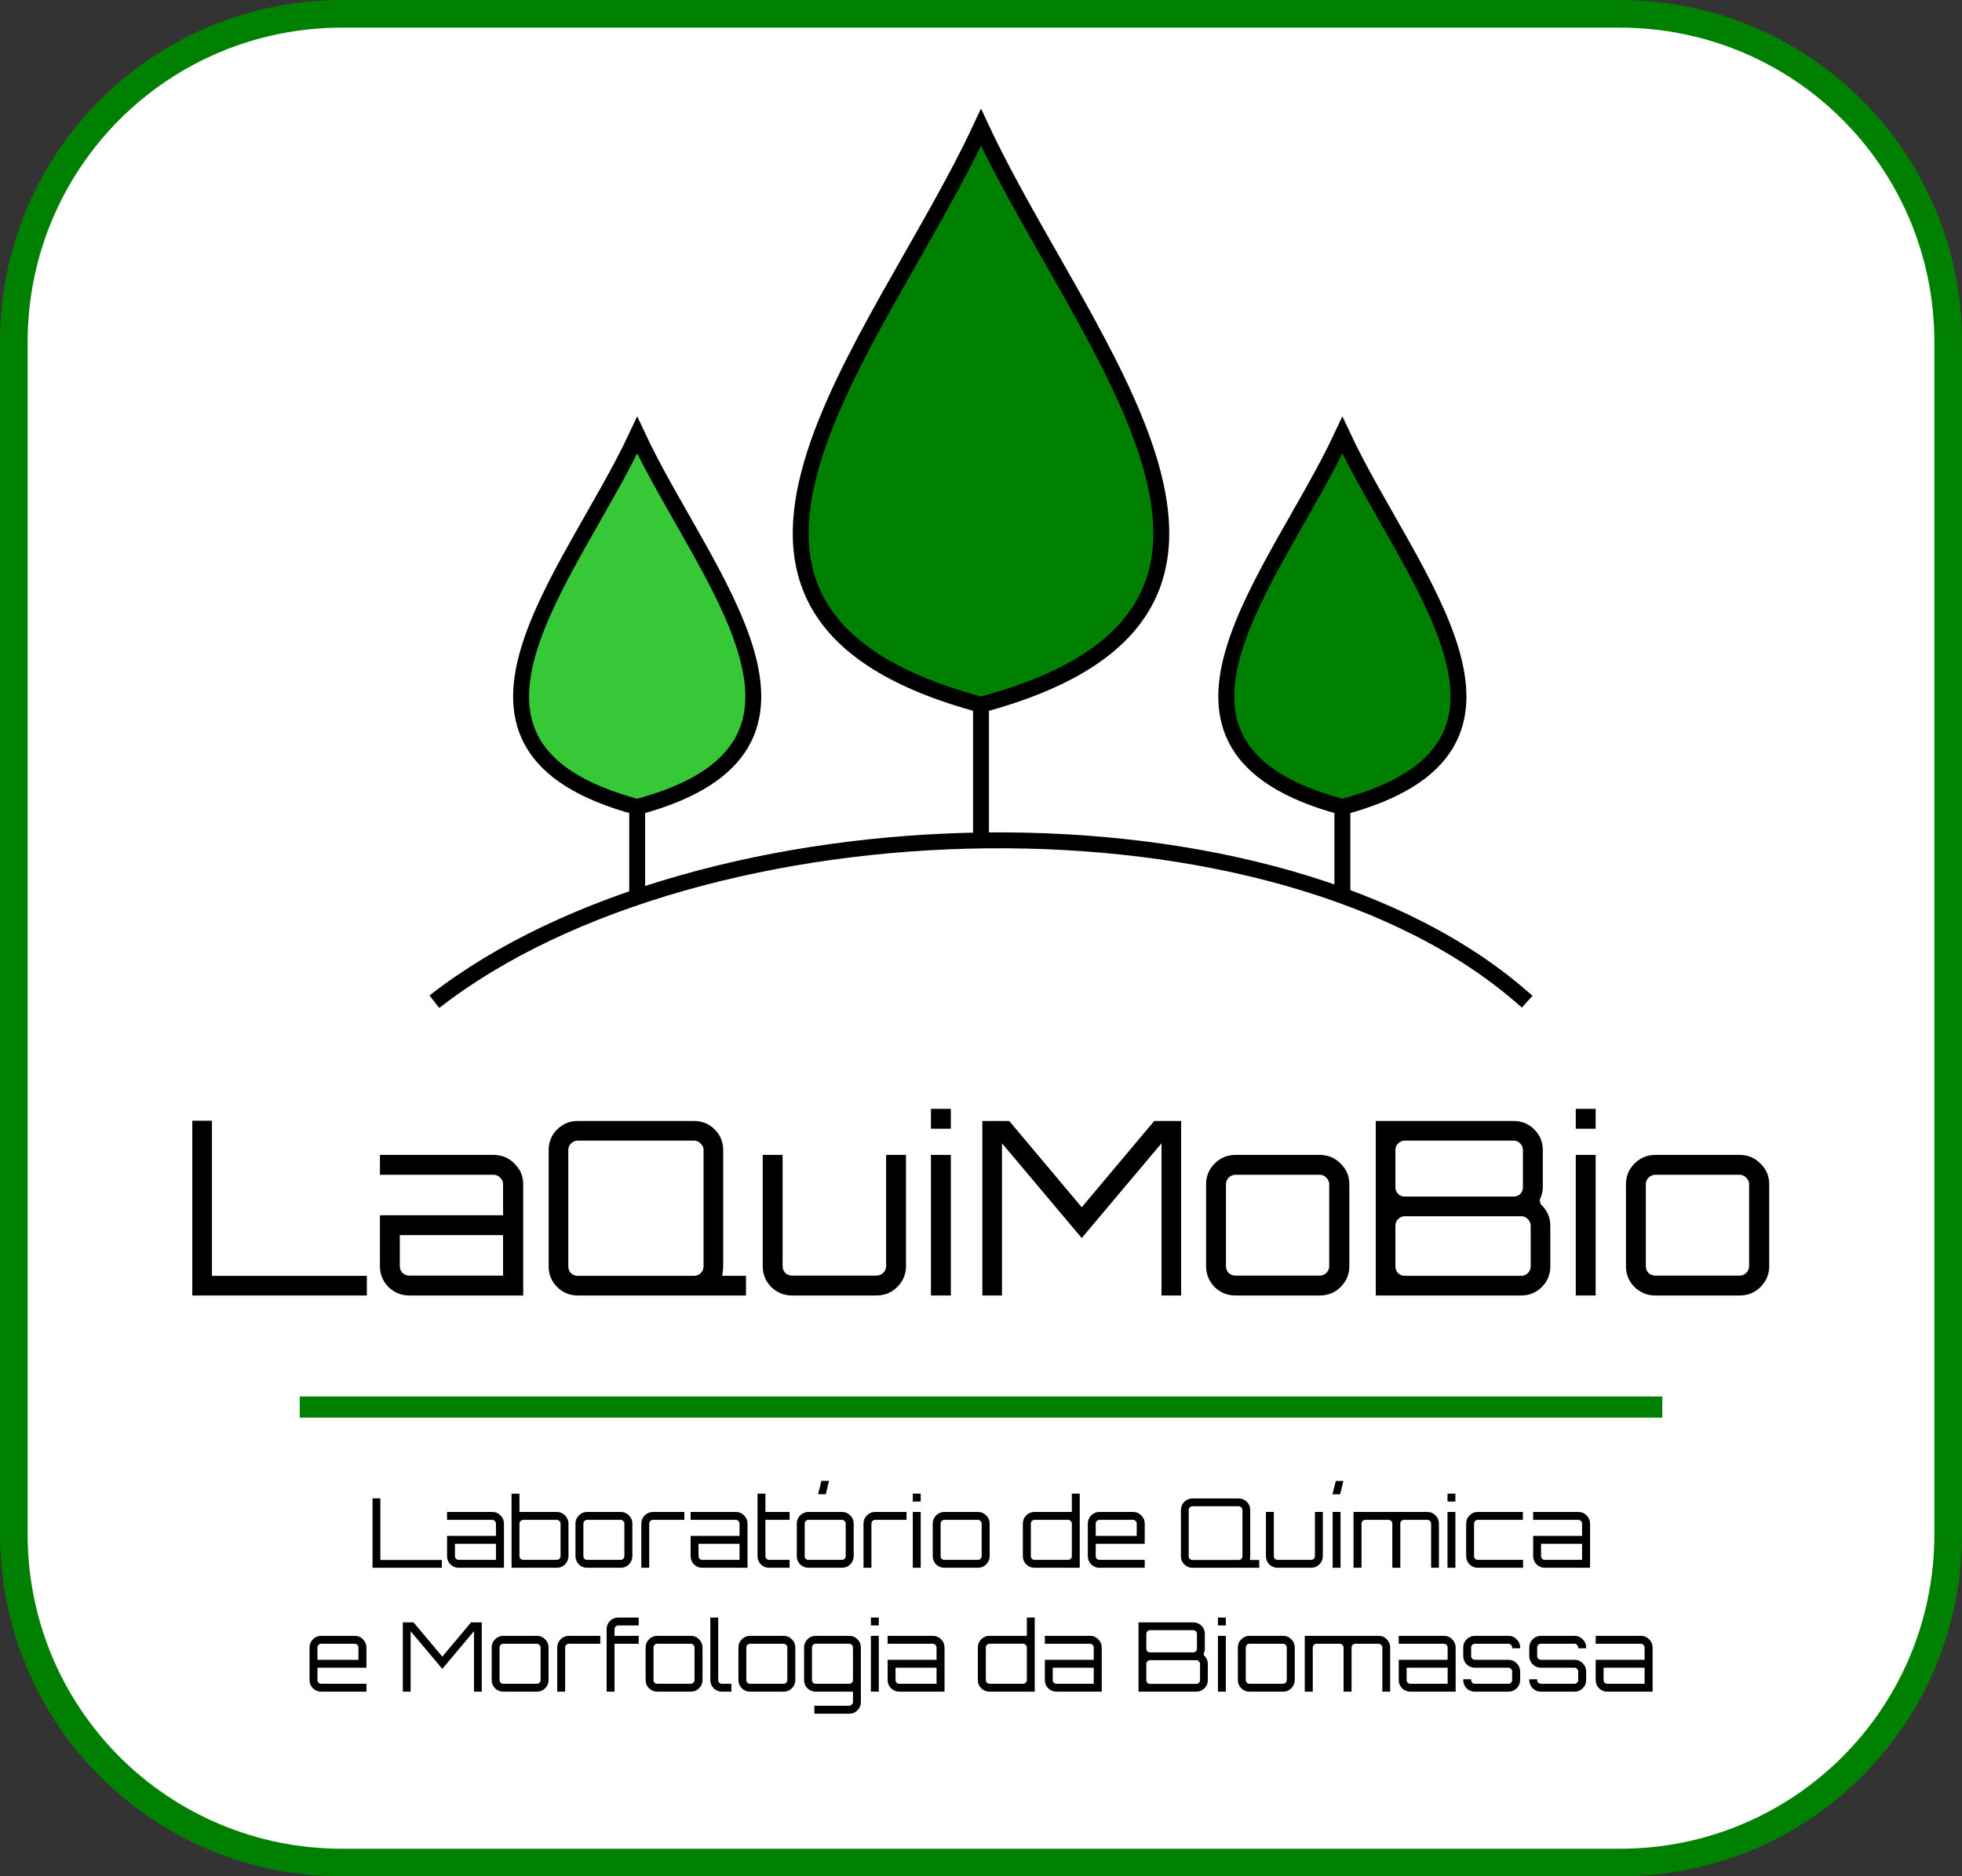 <?xml version="1.0" encoding="UTF-8" standalone="no"?>
<!-- Created with Inkscape (http://www.inkscape.org/) -->

<svg
   xmlns:dc="http://purl.org/dc/elements/1.1/"
   xmlns:cc="http://creativecommons.org/ns#"
   xmlns:rdf="http://www.w3.org/1999/02/22-rdf-syntax-ns#"
   xmlns:svg="http://www.w3.org/2000/svg"
   xmlns="http://www.w3.org/2000/svg"
   xmlns:sodipodi="http://sodipodi.sourceforge.net/DTD/sodipodi-0.dtd"
   xmlns:inkscape="http://www.inkscape.org/namespaces/inkscape"
   width="113.534mm"
   height="108.606mm"
   viewBox="0 0 402.285 384.825"
   id="svg4365"
   version="1.1"
   inkscape:version="0.91 r13725"
   sodipodi:docname="logo_complete.svg">
  <rect x="0" y="0" width="402.285" height="384.825" fill="#333333" stroke="none"/>
  <defs
     id="defs4367" />
  <sodipodi:namedview
     id="base"
     pagecolor="#ffffff"
     bordercolor="#666666"
     borderopacity="1.0"
     inkscape:pageopacity="0.0"
     inkscape:pageshadow="2"
     inkscape:zoom="1.1859929"
     inkscape:cx="67.806636"
     inkscape:cy="169.64891"
     inkscape:document-units="px"
     inkscape:current-layer="layer1"
     showgrid="false"
     fit-margin-top="0"
     fit-margin-left="0"
     fit-margin-right="0"
     fit-margin-bottom="0"
     inkscape:window-width="1920"
     inkscape:window-height="1026"
     inkscape:window-x="0"
     inkscape:window-y="0"
     inkscape:window-maximized="1" />
  <g
     inkscape:label="Layer 1"
     inkscape:groupmode="layer"
     id="layer1"
     transform="translate(-216.479,-108.615)">
    <g
       id="g5049">
      <path
         inkscape:connector-curvature="0"
         id="path72"
         style="fill:#ffffff;fill-opacity:1;fill-rule:nonzero;stroke:#008000;stroke-width:5.667;stroke-linecap:butt;stroke-linejoin:miter;stroke-miterlimit:4;stroke-dasharray:none;stroke-opacity:1"
         d="m 286.659,111.449 261.925,0 c 37.305,0 67.347,30.034 67.347,67.347 l 0,244.464 c 0,37.313 -30.042,67.347 -67.347,67.347 l -261.925,0 c -37.313,0 -67.346,-30.034 -67.346,-67.347 l 0,-244.464 c 0,-37.313 30.034,-67.347 67.346,-67.347 z" />
      <path
         inkscape:connector-curvature="0"
         id="path76"
         style="fill:none;stroke:#000000;stroke-width:3.257;stroke-linecap:butt;stroke-linejoin:miter;stroke-miterlimit:4;stroke-dasharray:none;stroke-opacity:1"
         d="m 305.544,314.054 c 54.258,-42.343 172.968,-45.881 224.065,0" />
      <path
         inkscape:connector-curvature="0"
         id="path80"
         style="fill:#008000;fill-opacity:1;fill-rule:nonzero;stroke:#000000;stroke-width:3.257;stroke-linecap:butt;stroke-linejoin:miter;stroke-miterlimit:4;stroke-dasharray:none;stroke-opacity:1"
         d="m 417.622,134.727 c -21.029,45.108 -71.463,99.288 0,118.422 71.463,-19.134 21.031,-73.314 0,-118.422 z" />
      <path
         inkscape:connector-curvature="0"
         id="path84"
         style="fill:none;stroke:#000000;stroke-width:3.257;stroke-linecap:butt;stroke-linejoin:miter;stroke-miterlimit:4;stroke-dasharray:none;stroke-opacity:1"
         d="m 417.622,280.426 0,-27.277" />
      <path
         inkscape:connector-curvature="0"
         id="path88"
         style="fill:#008000;fill-opacity:1;fill-rule:nonzero;stroke:#000000;stroke-width:3.262;stroke-linecap:butt;stroke-linejoin:miter;stroke-miterlimit:4;stroke-dasharray:none;stroke-opacity:1"
         d="m 491.718,197.857 c -13.543,29.044 -46.021,63.944 0,76.267 46.019,-12.323 13.54,-47.223 0,-76.267 z" />
      <path
         inkscape:connector-curvature="0"
         id="path92"
         style="fill:none;stroke:#000000;stroke-width:3.262;stroke-linecap:butt;stroke-linejoin:miter;stroke-miterlimit:4;stroke-dasharray:none;stroke-opacity:1"
         d="m 491.718,291.687 0,-17.563" />
      <path
         inkscape:connector-curvature="0"
         id="path96"
         style="fill:#37c837;fill-opacity:1;fill-rule:nonzero;stroke:#000000;stroke-width:3.262;stroke-linecap:butt;stroke-linejoin:miter;stroke-miterlimit:4;stroke-dasharray:none;stroke-opacity:1"
         d="m 347.126,197.857 c -13.54,29.044 -46.019,63.944 0,76.267 46.021,-12.323 13.543,-47.223 0,-76.267 z" />
      <path
         inkscape:connector-curvature="0"
         id="path100"
         style="fill:none;stroke:#000000;stroke-width:3.262;stroke-linecap:butt;stroke-linejoin:miter;stroke-miterlimit:4;stroke-dasharray:none;stroke-opacity:1"
         d="m 347.126,291.687 0,-17.563" />
      <g
         id="text102"
         style="font-variant:normal;font-weight:normal;font-size:49.705px;font-family:Orbitron;-inkscape-font-specification:Orbitron-Regular;writing-mode:lr-tb;fill:#000000;fill-opacity:1;fill-rule:nonzero;stroke:none">
        <path
           id="path4946"
           d="m 255.909,374.303 0,-35.837 4.026,0 0,31.811 31.761,0 0,4.026 -35.787,0 z"
           inkscape:connector-curvature="0" />
        <path
           id="path4948"
           d="m 317.692,345.474 q 2.535,0 4.275,1.789 1.789,1.74 1.789,4.225 l 0,22.814 -23.361,0 q -2.485,0 -4.275,-1.74 -1.74,-1.789 -1.74,-4.275 l 0,-10.438 25.25,0 0,-6.362 q 0,-0.795 -0.596,-1.342 -0.547,-0.596 -1.342,-0.596 l -23.311,0 0,-4.076 23.311,0 z m 1.938,24.753 0,-8.301 -21.174,0 0,6.362 q 0,0.795 0.547,1.392 0.596,0.547 1.392,0.547 l 19.236,0 z"
           inkscape:connector-curvature="0" />
        <path
           id="path4950"
           d="m 364.563,370.277 4.871,0 0,4.026 -34.495,0 q -2.485,0 -4.225,-1.74 -1.74,-1.74 -1.74,-4.225 l 0,-23.858 q 0,-2.485 1.74,-4.225 1.74,-1.74 4.225,-1.74 l 23.858,0 q 2.485,0 4.225,1.74 1.74,1.74 1.74,4.225 l 0,23.858 q 0,0.447 -0.199,1.938 z m -29.624,0 23.858,0 q 0.795,0 1.342,-0.547 0.596,-0.596 0.596,-1.392 l 0,-23.858 q 0,-0.795 -0.596,-1.342 -0.547,-0.596 -1.342,-0.596 l -23.858,0 q -0.795,0 -1.392,0.596 -0.547,0.547 -0.547,1.342 l 0,23.858 q 0,0.795 0.547,1.392 0.596,0.547 1.392,0.547 z"
           inkscape:connector-curvature="0" />
        <path
           id="path4952"
           d="m 398.164,345.474 4.076,0 0,22.814 q 0,2.485 -1.789,4.275 -1.74,1.74 -4.275,1.74 l -17.297,0 q -2.485,0 -4.275,-1.74 -1.74,-1.789 -1.74,-4.275 l 0,-22.814 4.076,0 0,22.814 q 0,0.795 0.547,1.392 0.596,0.547 1.392,0.547 l 17.297,0 q 0.795,0 1.392,-0.547 0.596,-0.596 0.596,-1.392 l 0,-22.814 z"
           inkscape:connector-curvature="0" />
        <path
           id="path4954"
           d="m 407.359,374.303 0,-28.829 4.076,0 0,28.829 -4.076,0 z m 0,-38.273 4.076,0 0,4.076 -4.076,0 0,-4.076 z"
           inkscape:connector-curvature="0" />
        <path
           id="path4956"
           d="m 438.276,356.211 14.862,-17.695 5.517,0 0,35.787 -4.026,0 0,-31.214 -16.353,19.434 -16.353,-19.434 0,31.214 -4.026,0 0,-35.787 5.517,0 14.862,17.695 z"
           inkscape:connector-curvature="0" />
        <path
           id="path4958"
           d="m 469.788,345.474 17.297,0 q 2.535,0 4.275,1.789 1.789,1.74 1.789,4.225 l 0,16.8 q 0,2.485 -1.789,4.275 -1.74,1.74 -4.275,1.74 l -17.297,0 q -2.485,0 -4.275,-1.74 -1.74,-1.789 -1.74,-4.275 l 0,-16.8 q 0,-2.485 1.74,-4.225 1.789,-1.789 4.275,-1.789 z m 17.297,4.076 -17.297,0 q -0.795,0 -1.392,0.596 -0.547,0.547 -0.547,1.342 l 0,16.8 q 0,0.795 0.547,1.392 0.596,0.547 1.392,0.547 l 17.297,0 q 0.795,0 1.342,-0.547 0.596,-0.596 0.596,-1.392 l 0,-16.8 q 0,-0.795 -0.596,-1.342 -0.547,-0.596 -1.342,-0.596 z"
           inkscape:connector-curvature="0" />
        <path
           id="path4960"
           d="m 532.167,354.719 0.199,0.845 q 1.988,1.839 1.988,4.424 l 0,8.35 q 0,2.485 -1.74,4.225 -1.74,1.74 -4.225,1.74 l -29.823,0 0,-35.787 28.282,0 q 2.485,0 4.225,1.74 1.74,1.74 1.74,4.225 l 0,7.605 q 0,1.342 -0.646,2.634 z m -5.318,-12.178 -22.317,0 q -0.795,0 -1.392,0.596 -0.547,0.547 -0.547,1.342 l 0,7.605 q 0,0.795 0.547,1.392 0.596,0.547 1.392,0.547 l 22.317,0 q 0.795,0 1.342,-0.547 0.547,-0.596 0.547,-1.392 l 0,-7.605 q 0,-0.795 -0.547,-1.342 -0.547,-0.596 -1.342,-0.596 z m 3.479,25.797 0,-8.35 q 0,-0.795 -0.596,-1.342 -0.547,-0.596 -1.342,-0.596 l -23.858,0 q -0.795,0 -1.392,0.596 -0.547,0.547 -0.547,1.342 l 0,8.35 q 0,0.795 0.547,1.392 0.596,0.547 1.392,0.547 l 23.858,0 q 0.795,0 1.342,-0.547 0.596,-0.596 0.596,-1.392 z"
           inkscape:connector-curvature="0" />
        <path
           id="path4962"
           d="m 539.573,374.303 0,-28.829 4.076,0 0,28.829 -4.076,0 z m 0,-38.273 4.076,0 0,4.076 -4.076,0 0,-4.076 z"
           inkscape:connector-curvature="0" />
        <path
           id="path4964"
           d="m 555.877,345.474 17.297,0 q 2.535,0 4.275,1.789 1.789,1.74 1.789,4.225 l 0,16.8 q 0,2.485 -1.789,4.275 -1.74,1.74 -4.275,1.74 l -17.297,0 q -2.485,0 -4.275,-1.74 -1.74,-1.789 -1.74,-4.275 l 0,-16.8 q 0,-2.485 1.74,-4.225 1.789,-1.789 4.275,-1.789 z m 17.297,4.076 -17.297,0 q -0.795,0 -1.392,0.596 -0.547,0.547 -0.547,1.342 l 0,16.8 q 0,0.795 0.547,1.392 0.596,0.547 1.392,0.547 l 17.297,0 q 0.795,0 1.342,-0.547 0.596,-0.596 0.596,-1.392 l 0,-16.8 q 0,-0.795 -0.596,-1.342 -0.547,-0.596 -1.342,-0.596 z"
           inkscape:connector-curvature="0" />
      </g>
      <path
         inkscape:connector-curvature="0"
         id="path108"
         style="fill:none;stroke:#008000;stroke-width:4.335;stroke-linecap:butt;stroke-linejoin:miter;stroke-miterlimit:4;stroke-dasharray:none;stroke-opacity:1"
         d="m 277.937,397.184 279.37,0" />
      <g
         id="text110"
         style="font-variant:normal;font-weight:normal;font-size:19.739px;font-family:Orbitron;-inkscape-font-specification:Orbitron-Regular;writing-mode:lr-tb;fill:#000000;fill-opacity:1;fill-rule:nonzero;stroke:none">
        <path
           id="path4967"
           d="m 292.865,430.146 0,-14.232 1.599,0 0,12.633 12.613,0 0,1.599 -14.212,0 z"
           inkscape:connector-curvature="0" />
        <path
           id="path4969"
           d="m 317.4,418.697 q 1.007,0 1.698,0.711 0.711,0.691 0.711,1.678 l 0,9.06 -9.277,0 q -0.987,0 -1.698,-0.691 -0.691,-0.711 -0.691,-1.698 l 0,-4.145 10.027,0 0,-2.527 q 0,-0.316 -0.237,-0.533 -0.217,-0.237 -0.533,-0.237 l -9.258,0 0,-1.619 9.258,0 z m 0.77,9.83 0,-3.296 -8.409,0 0,2.527 q 0,0.316 0.217,0.553 0.237,0.217 0.553,0.217 l 7.639,0 z"
           inkscape:connector-curvature="0" />
        <path
           id="path4971"
           d="m 330.645,418.697 q 0.987,0 1.678,0.711 0.711,0.691 0.711,1.678 l 0,6.672 q 0,0.987 -0.711,1.698 -0.691,0.691 -1.678,0.691 l -9.277,0 0,-15.199 1.619,0 0,3.75 7.659,0 z m 0.77,9.06 0,-6.672 q 0,-0.316 -0.237,-0.533 -0.217,-0.237 -0.533,-0.237 l -6.869,0 q -0.316,0 -0.553,0.237 -0.237,0.217 -0.237,0.533 l 0,6.672 q 0,0.316 0.237,0.553 0.237,0.217 0.553,0.217 l 6.869,0 q 0.316,0 0.533,-0.217 0.237,-0.237 0.237,-0.553 z"
           inkscape:connector-curvature="0" />
        <path
           id="path4973"
           d="m 336.862,418.697 6.869,0 q 1.007,0 1.698,0.711 0.711,0.691 0.711,1.678 l 0,6.672 q 0,0.987 -0.711,1.698 -0.691,0.691 -1.698,0.691 l -6.869,0 q -0.987,0 -1.698,-0.691 -0.691,-0.711 -0.691,-1.698 l 0,-6.672 q 0,-0.987 0.691,-1.678 0.711,-0.711 1.698,-0.711 z m 6.869,1.619 -6.869,0 q -0.316,0 -0.553,0.237 -0.217,0.217 -0.217,0.533 l 0,6.672 q 0,0.316 0.217,0.553 0.237,0.217 0.553,0.217 l 6.869,0 q 0.316,0 0.533,-0.217 0.237,-0.237 0.237,-0.553 l 0,-6.672 q 0,-0.316 -0.237,-0.533 -0.217,-0.237 -0.533,-0.237 z"
           inkscape:connector-curvature="0" />
        <path
           id="path4975"
           d="m 350.364,418.697 6.435,0 0,1.619 -6.435,0 q -0.316,0 -0.553,0.237 -0.217,0.217 -0.217,0.533 l 0,9.06 -1.619,0 0,-9.06 q 0,-0.987 0.691,-1.678 0.711,-0.711 1.698,-0.711 z"
           inkscape:connector-curvature="0" />
        <path
           id="path4977"
           d="m 367.339,418.697 q 1.007,0 1.698,0.711 0.711,0.691 0.711,1.678 l 0,9.06 -9.277,0 q -0.987,0 -1.698,-0.691 -0.691,-0.711 -0.691,-1.698 l 0,-4.145 10.027,0 0,-2.527 q 0,-0.316 -0.237,-0.533 -0.217,-0.237 -0.533,-0.237 l -9.258,0 0,-1.619 9.258,0 z m 0.77,9.83 0,-3.296 -8.409,0 0,2.527 q 0,0.316 0.217,0.553 0.237,0.217 0.553,0.217 l 7.639,0 z"
           inkscape:connector-curvature="0" />
        <path
           id="path4979"
           d="m 378.374,420.316 -4.954,0 0,7.442 q 0,0.316 0.217,0.553 0.237,0.217 0.553,0.217 l 4.185,0 0,1.619 -4.185,0 q -1.007,0 -1.698,-0.691 -0.691,-0.711 -0.691,-1.698 l 0,-12.811 1.619,0 0,3.75 4.954,0 0,1.619 z"
           inkscape:connector-curvature="0" />
        <path
           id="path4981"
           d="m 382.242,418.697 6.869,0 q 1.007,0 1.698,0.711 0.711,0.691 0.711,1.678 l 0,6.672 q 0,0.987 -0.711,1.698 -0.691,0.691 -1.698,0.691 l -6.869,0 q -0.987,0 -1.698,-0.691 -0.691,-0.711 -0.691,-1.698 l 0,-6.672 q 0,-0.987 0.691,-1.678 0.711,-0.711 1.698,-0.711 z m 6.869,1.619 -6.869,0 q -0.316,0 -0.553,0.237 -0.217,0.217 -0.217,0.533 l 0,6.672 q 0,0.316 0.217,0.553 0.237,0.217 0.553,0.217 l 6.869,0 q 0.316,0 0.533,-0.217 0.237,-0.237 0.237,-0.553 l 0,-6.672 q 0,-0.316 -0.237,-0.533 -0.217,-0.237 -0.533,-0.237 z m -4.895,-5.251 0.691,-2.744 1.559,0 -0.671,2.744 -1.579,0 z"
           inkscape:connector-curvature="0" />
        <path
           id="path4983"
           d="m 395.922,418.697 6.435,0 0,1.619 -6.435,0 q -0.316,0 -0.553,0.237 -0.217,0.217 -0.217,0.533 l 0,9.06 -1.619,0 0,-9.06 q 0,-0.987 0.691,-1.678 0.711,-0.711 1.698,-0.711 z"
           inkscape:connector-curvature="0" />
        <path
           id="path4985"
           d="m 403.639,430.146 0,-11.449 1.619,0 0,11.449 -1.619,0 z m 0,-15.199 1.619,0 0,1.619 -1.619,0 0,-1.619 z"
           inkscape:connector-curvature="0" />
        <path
           id="path4987"
           d="m 410.114,418.697 6.869,0 q 1.007,0 1.698,0.711 0.711,0.691 0.711,1.678 l 0,6.672 q 0,0.987 -0.711,1.698 -0.691,0.691 -1.698,0.691 l -6.869,0 q -0.987,0 -1.698,-0.691 -0.691,-0.711 -0.691,-1.698 l 0,-6.672 q 0,-0.987 0.691,-1.678 0.711,-0.711 1.698,-0.711 z m 6.869,1.619 -6.869,0 q -0.316,0 -0.553,0.237 -0.217,0.217 -0.217,0.533 l 0,6.672 q 0,0.316 0.217,0.553 0.237,0.217 0.553,0.217 l 6.869,0 q 0.316,0 0.533,-0.217 0.237,-0.237 0.237,-0.553 l 0,-6.672 q 0,-0.316 -0.237,-0.533 -0.217,-0.237 -0.533,-0.237 z"
           inkscape:connector-curvature="0" />
        <path
           id="path4989"
           d="m 436.248,414.947 1.619,0 0,15.199 -9.258,0 q -1.007,0 -1.717,-0.691 -0.691,-0.711 -0.691,-1.698 l 0,-6.672 q 0,-0.987 0.691,-1.678 0.711,-0.711 1.717,-0.711 l 7.639,0 0,-3.75 z m -7.639,13.58 6.869,0 q 0.316,0 0.533,-0.217 0.237,-0.237 0.237,-0.553 l 0,-6.672 q 0,-0.316 -0.237,-0.533 -0.217,-0.237 -0.533,-0.237 l -6.869,0 q -0.316,0 -0.553,0.237 -0.217,0.217 -0.217,0.533 l 0,6.672 q 0,0.316 0.217,0.553 0.237,0.217 0.553,0.217 z"
           inkscape:connector-curvature="0" />
        <path
           id="path4991"
           d="m 448.782,418.697 q 1.007,0 1.698,0.711 0.711,0.691 0.711,1.678 l 0,4.145 -10.047,0 0,2.527 q 0,0.316 0.217,0.553 0.237,0.217 0.553,0.217 l 9.277,0 0,1.619 -9.277,0 q -0.987,0 -1.698,-0.691 -0.691,-0.711 -0.691,-1.698 l 0,-6.672 q 0,-0.987 0.691,-1.678 0.711,-0.711 1.698,-0.711 l 6.869,0 z m -7.639,4.915 8.409,0 0,-2.527 q 0,-0.316 -0.237,-0.533 -0.217,-0.237 -0.533,-0.237 l -6.869,0 q -0.316,0 -0.553,0.237 -0.217,0.217 -0.217,0.533 l 0,2.527 z"
           inkscape:connector-curvature="0" />
        <path
           id="path4993"
           d="m 472.745,428.547 1.934,0 0,1.599 -13.699,0 q -0.987,0 -1.678,-0.691 -0.691,-0.691 -0.691,-1.678 l 0,-9.475 q 0,-0.987 0.691,-1.678 0.691,-0.691 1.678,-0.691 l 9.475,0 q 0.987,0 1.678,0.691 0.691,0.691 0.691,1.678 l 0,9.475 q 0,0.178 -0.079,0.77 z m -11.764,0 9.475,0 q 0.316,0 0.533,-0.217 0.237,-0.237 0.237,-0.553 l 0,-9.475 q 0,-0.316 -0.237,-0.533 -0.217,-0.237 -0.533,-0.237 l -9.475,0 q -0.316,0 -0.553,0.237 -0.217,0.217 -0.217,0.533 l 0,9.475 q 0,0.316 0.217,0.553 0.237,0.217 0.553,0.217 z"
           inkscape:connector-curvature="0" />
        <path
           id="path4995"
           d="m 486.089,418.697 1.619,0 0,9.06 q 0,0.987 -0.711,1.698 -0.691,0.691 -1.698,0.691 l -6.869,0 q -0.987,0 -1.698,-0.691 -0.691,-0.711 -0.691,-1.698 l 0,-9.06 1.619,0 0,9.06 q 0,0.316 0.217,0.553 0.237,0.217 0.553,0.217 l 6.869,0 q 0.316,0 0.553,-0.217 0.237,-0.237 0.237,-0.553 l 0,-9.06 z"
           inkscape:connector-curvature="0" />
        <path
           id="path4997"
           d="m 489.721,430.146 0,-11.449 1.619,0 0,11.449 -1.619,0 z m -0.04,-15.061 0.691,-2.744 1.559,0 -0.671,2.744 -1.579,0 z"
           inkscape:connector-curvature="0" />
        <path
           id="path4999"
           d="m 509.124,418.697 q 1.007,0 1.698,0.711 0.691,0.691 0.691,1.678 l 0,9.06 -1.599,0 0,-9.06 q 0,-0.316 -0.237,-0.533 -0.237,-0.237 -0.553,-0.237 l -4.757,0 q -0.316,0 -0.553,0.237 -0.217,0.217 -0.217,0.533 l 0,9.06 -1.638,0 0,-9.06 q 0,-0.316 -0.237,-0.533 -0.217,-0.237 -0.533,-0.237 l -4.777,0 q -0.316,0 -0.553,0.237 -0.217,0.217 -0.217,0.533 l 0,9.06 -1.638,0 0,-11.449 15.12,0 z"
           inkscape:connector-curvature="0" />
        <path
           id="path5001"
           d="m 513.269,430.146 0,-11.449 1.619,0 0,11.449 -1.619,0 z m 0,-15.199 1.619,0 0,1.619 -1.619,0 0,-1.619 z"
           inkscape:connector-curvature="0" />
        <path
           id="path5003"
           d="m 519.487,428.527 9.277,0 0,1.619 -9.277,0 q -0.987,0 -1.698,-0.691 -0.691,-0.711 -0.691,-1.698 l 0,-6.672 q 0,-0.987 0.691,-1.678 0.711,-0.711 1.698,-0.711 l 9.238,0 0,1.619 -9.238,0 q -0.316,0 -0.553,0.237 -0.217,0.217 -0.217,0.533 l 0,6.672 q 0,0.316 0.217,0.553 0.237,0.217 0.553,0.217 z"
           inkscape:connector-curvature="0" />
        <path
           id="path5005"
           d="m 540.095,418.697 q 1.007,0 1.698,0.711 0.711,0.691 0.711,1.678 l 0,9.06 -9.277,0 q -0.987,0 -1.698,-0.691 -0.691,-0.711 -0.691,-1.698 l 0,-4.145 10.027,0 0,-2.527 q 0,-0.316 -0.237,-0.533 -0.217,-0.237 -0.533,-0.237 l -9.258,0 0,-1.619 9.258,0 z m 0.77,9.83 0,-3.296 -8.409,0 0,2.527 q 0,0.316 0.217,0.553 0.237,0.217 0.553,0.217 l 7.639,0 z"
           inkscape:connector-curvature="0" />
        <path
           id="path5007"
           d="m 289.204,444.108 q 1.007,0 1.698,0.711 0.711,0.691 0.711,1.678 l 0,4.145 -10.047,0 0,2.527 q 0,0.316 0.217,0.553 0.237,0.217 0.553,0.217 l 9.277,0 0,1.619 -9.277,0 q -0.987,0 -1.698,-0.691 -0.691,-0.711 -0.691,-1.698 l 0,-6.672 q 0,-0.987 0.691,-1.678 0.711,-0.711 1.698,-0.711 l 6.869,0 z m -7.639,4.915 8.409,0 0,-2.527 q 0,-0.316 -0.237,-0.533 -0.217,-0.237 -0.533,-0.237 l -6.869,0 q -0.316,0 -0.553,0.237 -0.217,0.217 -0.217,0.533 l 0,2.527 z"
           inkscape:connector-curvature="0" />
        <path
           id="path5009"
           d="m 307.166,448.371 5.902,-7.027 2.191,0 0,14.212 -1.599,0 0,-12.396 -6.494,7.718 -6.494,-7.718 0,12.396 -1.599,0 0,-14.212 2.191,0 5.902,7.027 z"
           inkscape:connector-curvature="0" />
        <path
           id="path5011"
           d="m 319.681,444.108 6.869,0 q 1.007,0 1.698,0.711 0.711,0.691 0.711,1.678 l 0,6.672 q 0,0.987 -0.711,1.698 -0.691,0.691 -1.698,0.691 l -6.869,0 q -0.987,0 -1.698,-0.691 -0.691,-0.711 -0.691,-1.698 l 0,-6.672 q 0,-0.987 0.691,-1.678 0.711,-0.711 1.698,-0.711 z m 6.869,1.619 -6.869,0 q -0.316,0 -0.553,0.237 -0.217,0.217 -0.217,0.533 l 0,6.672 q 0,0.316 0.217,0.553 0.237,0.217 0.553,0.217 l 6.869,0 q 0.316,0 0.533,-0.217 0.237,-0.237 0.237,-0.553 l 0,-6.672 q 0,-0.316 -0.237,-0.533 -0.217,-0.237 -0.533,-0.237 z"
           inkscape:connector-curvature="0" />
        <path
           id="path5013"
           d="m 333.123,444.108 6.435,0 0,1.619 -6.435,0 q -0.316,0 -0.553,0.237 -0.217,0.217 -0.217,0.533 l 0,9.06 -1.619,0 0,-9.06 q 0,-0.987 0.691,-1.678 0.711,-0.711 1.698,-0.711 z"
           inkscape:connector-curvature="0" />
        <path
           id="path5015"
           d="m 343.25,441.976 q -0.316,0 -0.553,0.237 -0.217,0.217 -0.217,0.533 l 0,1.362 4.954,0 0,1.619 -4.954,0 0,9.83 -1.619,0 0,-12.811 q 0,-1.007 0.691,-1.698 0.691,-0.691 1.698,-0.691 l 4.185,0 0,1.619 -4.185,0 z"
           inkscape:connector-curvature="0" />
        <path
           id="path5017"
           d="m 351.244,444.108 6.869,0 q 1.007,0 1.698,0.711 0.711,0.691 0.711,1.678 l 0,6.672 q 0,0.987 -0.711,1.698 -0.691,0.691 -1.698,0.691 l -6.869,0 q -0.987,0 -1.698,-0.691 -0.691,-0.711 -0.691,-1.698 l 0,-6.672 q 0,-0.987 0.691,-1.678 0.711,-0.711 1.698,-0.711 z m 6.869,1.619 -6.869,0 q -0.316,0 -0.553,0.237 -0.217,0.217 -0.217,0.533 l 0,6.672 q 0,0.316 0.217,0.553 0.237,0.217 0.553,0.217 l 6.869,0 q 0.316,0 0.533,-0.217 0.237,-0.237 0.237,-0.553 l 0,-6.672 q 0,-0.316 -0.237,-0.533 -0.217,-0.237 -0.533,-0.237 z"
           inkscape:connector-curvature="0" />
        <path
           id="path5019"
           d="m 362.12,440.357 1.619,0 0,12.811 q 0,0.316 0.217,0.553 0.237,0.217 0.553,0.217 l 1.934,0 0,1.619 -1.934,0 q -0.987,0 -1.698,-0.691 -0.691,-0.711 -0.691,-1.698 l 0,-12.811 z"
           inkscape:connector-curvature="0" />
        <path
           id="path5021"
           d="m 370.272,444.108 6.869,0 q 1.007,0 1.698,0.711 0.711,0.691 0.711,1.678 l 0,6.672 q 0,0.987 -0.711,1.698 -0.691,0.691 -1.698,0.691 l -6.869,0 q -0.987,0 -1.698,-0.691 -0.691,-0.711 -0.691,-1.698 l 0,-6.672 q 0,-0.987 0.691,-1.678 0.711,-0.711 1.698,-0.711 z m 6.869,1.619 -6.869,0 q -0.316,0 -0.553,0.237 -0.217,0.217 -0.217,0.533 l 0,6.672 q 0,0.316 0.217,0.553 0.237,0.217 0.553,0.217 l 6.869,0 q 0.316,0 0.533,-0.217 0.237,-0.237 0.237,-0.553 l 0,-6.672 q 0,-0.316 -0.237,-0.533 -0.217,-0.237 -0.533,-0.237 z"
           inkscape:connector-curvature="0" />
        <path
           id="path5023"
           d="m 392.991,457.668 q 0,1.007 -0.691,1.698 -0.691,0.711 -1.698,0.711 l -7.146,0 0,-1.638 7.146,0 q 0.316,0 0.533,-0.237 0.237,-0.217 0.237,-0.533 l 0,-2.112 -7.639,0 q -0.987,0 -1.698,-0.691 -0.691,-0.711 -0.691,-1.698 l 0,-6.672 q 0,-0.987 0.691,-1.678 0.711,-0.711 1.698,-0.711 l 6.869,0 q 1.007,0 1.698,0.711 0.691,0.691 0.691,1.678 l 0,11.172 z m -9.258,-3.731 6.869,0 q 0.316,0 0.533,-0.217 0.237,-0.237 0.237,-0.553 l 0,-6.672 q 0,-0.316 -0.237,-0.533 -0.217,-0.237 -0.533,-0.237 l -6.869,0 q -0.316,0 -0.553,0.237 -0.217,0.217 -0.217,0.533 l 0,6.672 q 0,0.316 0.217,0.553 0.237,0.217 0.553,0.217 z"
           inkscape:connector-curvature="0" />
        <path
           id="path5025"
           d="m 395.044,455.556 0,-11.449 1.619,0 0,11.449 -1.619,0 z m 0,-15.199 1.619,0 0,1.619 -1.619,0 0,-1.619 z"
           inkscape:connector-curvature="0" />
        <path
           id="path5027"
           d="m 407.736,444.108 q 1.007,0 1.698,0.711 0.711,0.691 0.711,1.678 l 0,9.06 -9.277,0 q -0.987,0 -1.698,-0.691 -0.691,-0.711 -0.691,-1.698 l 0,-4.145 10.027,0 0,-2.527 q 0,-0.316 -0.237,-0.533 -0.217,-0.237 -0.533,-0.237 l -9.258,0 0,-1.619 9.258,0 z m 0.77,9.83 0,-3.296 -8.409,0 0,2.527 q 0,0.316 0.217,0.553 0.237,0.217 0.553,0.217 l 7.639,0 z"
           inkscape:connector-curvature="0" />
        <path
           id="path5029"
           d="m 427.021,440.357 1.619,0 0,15.199 -9.258,0 q -1.007,0 -1.717,-0.691 -0.691,-0.711 -0.691,-1.698 l 0,-6.672 q 0,-0.987 0.691,-1.678 0.711,-0.711 1.717,-0.711 l 7.639,0 0,-3.75 z m -7.639,13.58 6.869,0 q 0.316,0 0.533,-0.217 0.237,-0.237 0.237,-0.553 l 0,-6.672 q 0,-0.316 -0.237,-0.533 -0.217,-0.237 -0.533,-0.237 l -6.869,0 q -0.316,0 -0.553,0.237 -0.217,0.217 -0.217,0.533 l 0,6.672 q 0,0.316 0.217,0.553 0.237,0.217 0.553,0.217 z"
           inkscape:connector-curvature="0" />
        <path
           id="path5031"
           d="m 439.97,444.108 q 1.007,0 1.698,0.711 0.711,0.691 0.711,1.678 l 0,9.06 -9.277,0 q -0.987,0 -1.698,-0.691 -0.691,-0.711 -0.691,-1.698 l 0,-4.145 10.027,0 0,-2.527 q 0,-0.316 -0.237,-0.533 -0.217,-0.237 -0.533,-0.237 l -9.258,0 0,-1.619 9.258,0 z m 0.77,9.83 0,-3.296 -8.409,0 0,2.527 q 0,0.316 0.217,0.553 0.237,0.217 0.553,0.217 l 7.639,0 z"
           inkscape:connector-curvature="0" />
        <path
           id="path5033"
           d="m 463.262,447.779 0.079,0.336 q 0.79,0.73 0.79,1.757 l 0,3.316 q 0,0.987 -0.691,1.678 -0.691,0.691 -1.678,0.691 l -11.843,0 0,-14.212 11.231,0 q 0.987,0 1.678,0.691 0.691,0.691 0.691,1.678 l 0,3.02 q 0,0.533 -0.257,1.046 z m -2.112,-4.836 -8.863,0 q -0.316,0 -0.553,0.237 -0.217,0.217 -0.217,0.533 l 0,3.02 q 0,0.316 0.217,0.553 0.237,0.217 0.553,0.217 l 8.863,0 q 0.316,0 0.533,-0.217 0.217,-0.237 0.217,-0.553 l 0,-3.02 q 0,-0.316 -0.217,-0.533 -0.217,-0.237 -0.533,-0.237 z m 1.382,10.245 0,-3.316 q 0,-0.316 -0.237,-0.533 -0.217,-0.237 -0.533,-0.237 l -9.475,0 q -0.316,0 -0.553,0.237 -0.217,0.217 -0.217,0.533 l 0,3.316 q 0,0.316 0.217,0.553 0.237,0.217 0.553,0.217 l 9.475,0 q 0.316,0 0.533,-0.217 0.237,-0.237 0.237,-0.553 z"
           inkscape:connector-curvature="0" />
        <path
           id="path5035"
           d="m 466.203,455.556 0,-11.449 1.619,0 0,11.449 -1.619,0 z m 0,-15.199 1.619,0 0,1.619 -1.619,0 0,-1.619 z"
           inkscape:connector-curvature="0" />
        <path
           id="path5037"
           d="m 472.678,444.108 6.869,0 q 1.007,0 1.698,0.711 0.711,0.691 0.711,1.678 l 0,6.672 q 0,0.987 -0.711,1.698 -0.691,0.691 -1.698,0.691 l -6.869,0 q -0.987,0 -1.698,-0.691 -0.691,-0.711 -0.691,-1.698 l 0,-6.672 q 0,-0.987 0.691,-1.678 0.711,-0.711 1.698,-0.711 z m 6.869,1.619 -6.869,0 q -0.316,0 -0.553,0.237 -0.217,0.217 -0.217,0.533 l 0,6.672 q 0,0.316 0.217,0.553 0.237,0.217 0.553,0.217 l 6.869,0 q 0.316,0 0.533,-0.217 0.237,-0.237 0.237,-0.553 l 0,-6.672 q 0,-0.316 -0.237,-0.533 -0.217,-0.237 -0.533,-0.237 z"
           inkscape:connector-curvature="0" />
        <path
           id="path5039"
           d="m 499.128,444.108 q 1.007,0 1.698,0.711 0.691,0.691 0.691,1.678 l 0,9.06 -1.599,0 0,-9.06 q 0,-0.316 -0.237,-0.533 -0.237,-0.237 -0.553,-0.237 l -4.757,0 q -0.316,0 -0.553,0.237 -0.217,0.217 -0.217,0.533 l 0,9.06 -1.638,0 0,-9.06 q 0,-0.316 -0.237,-0.533 -0.217,-0.237 -0.533,-0.237 l -4.777,0 q -0.316,0 -0.553,0.237 -0.217,0.217 -0.217,0.533 l 0,9.06 -1.638,0 0,-11.449 15.12,0 z"
           inkscape:connector-curvature="0" />
        <path
           id="path5041"
           d="m 512.531,444.108 q 1.007,0 1.698,0.711 0.711,0.691 0.711,1.678 l 0,9.06 -9.277,0 q -0.987,0 -1.698,-0.691 -0.691,-0.711 -0.691,-1.698 l 0,-4.145 10.027,0 0,-2.527 q 0,-0.316 -0.237,-0.533 -0.217,-0.237 -0.533,-0.237 l -9.258,0 0,-1.619 9.258,0 z m 0.77,9.83 0,-3.296 -8.409,0 0,2.527 q 0,0.316 0.217,0.553 0.237,0.217 0.553,0.217 l 7.639,0 z"
           inkscape:connector-curvature="0" />
        <path
           id="path5043"
           d="m 528.164,446.496 0,0.158 -1.638,0 0,-0.158 q 0,-0.316 -0.237,-0.533 -0.217,-0.237 -0.533,-0.237 l -6.869,0 q -0.316,0 -0.553,0.237 -0.217,0.217 -0.217,0.533 l 0,1.757 q 0,0.316 0.217,0.553 0.237,0.217 0.553,0.217 l 6.869,0 q 1.007,0 1.698,0.711 0.711,0.691 0.711,1.678 l 0,1.757 q 0,0.987 -0.711,1.698 -0.691,0.691 -1.698,0.691 l -6.869,0 q -0.987,0 -1.698,-0.691 -0.691,-0.711 -0.691,-1.698 l 0,-0.158 1.619,0 0,0.158 q 0,0.316 0.217,0.553 0.237,0.217 0.553,0.217 l 6.869,0 q 0.316,0 0.533,-0.217 0.237,-0.237 0.237,-0.553 l 0,-1.757 q 0,-0.316 -0.237,-0.533 -0.217,-0.237 -0.533,-0.237 l -6.869,0 q -0.987,0 -1.698,-0.691 -0.691,-0.711 -0.691,-1.698 l 0,-1.757 q 0,-0.987 0.691,-1.678 0.711,-0.711 1.698,-0.711 l 6.869,0 q 1.007,0 1.698,0.711 0.711,0.691 0.711,1.678 z"
           inkscape:connector-curvature="0" />
        <path
           id="path5045"
           d="m 541.705,446.496 0,0.158 -1.638,0 0,-0.158 q 0,-0.316 -0.237,-0.533 -0.217,-0.237 -0.533,-0.237 l -6.869,0 q -0.316,0 -0.553,0.237 -0.217,0.217 -0.217,0.533 l 0,1.757 q 0,0.316 0.217,0.553 0.237,0.217 0.553,0.217 l 6.869,0 q 1.007,0 1.698,0.711 0.711,0.691 0.711,1.678 l 0,1.757 q 0,0.987 -0.711,1.698 -0.691,0.691 -1.698,0.691 l -6.869,0 q -0.987,0 -1.698,-0.691 -0.691,-0.711 -0.691,-1.698 l 0,-0.158 1.619,0 0,0.158 q 0,0.316 0.217,0.553 0.237,0.217 0.553,0.217 l 6.869,0 q 0.316,0 0.533,-0.217 0.237,-0.237 0.237,-0.553 l 0,-1.757 q 0,-0.316 -0.237,-0.533 -0.217,-0.237 -0.533,-0.237 l -6.869,0 q -0.987,0 -1.698,-0.691 -0.691,-0.711 -0.691,-1.698 l 0,-1.757 q 0,-0.987 0.691,-1.678 0.711,-0.711 1.698,-0.711 l 6.869,0 q 1.007,0 1.698,0.711 0.711,0.691 0.711,1.678 z"
           inkscape:connector-curvature="0" />
        <path
           id="path5047"
           d="m 552.916,444.108 q 1.007,0 1.698,0.711 0.711,0.691 0.711,1.678 l 0,9.06 -9.277,0 q -0.987,0 -1.698,-0.691 -0.691,-0.711 -0.691,-1.698 l 0,-4.145 10.027,0 0,-2.527 q 0,-0.316 -0.237,-0.533 -0.217,-0.237 -0.533,-0.237 l -9.258,0 0,-1.619 9.258,0 z m 0.77,9.83 0,-3.296 -8.409,0 0,2.527 q 0,0.316 0.217,0.553 0.237,0.217 0.553,0.217 l 7.639,0 z"
           inkscape:connector-curvature="0" />
      </g>
    </g>
  </g>
</svg>
